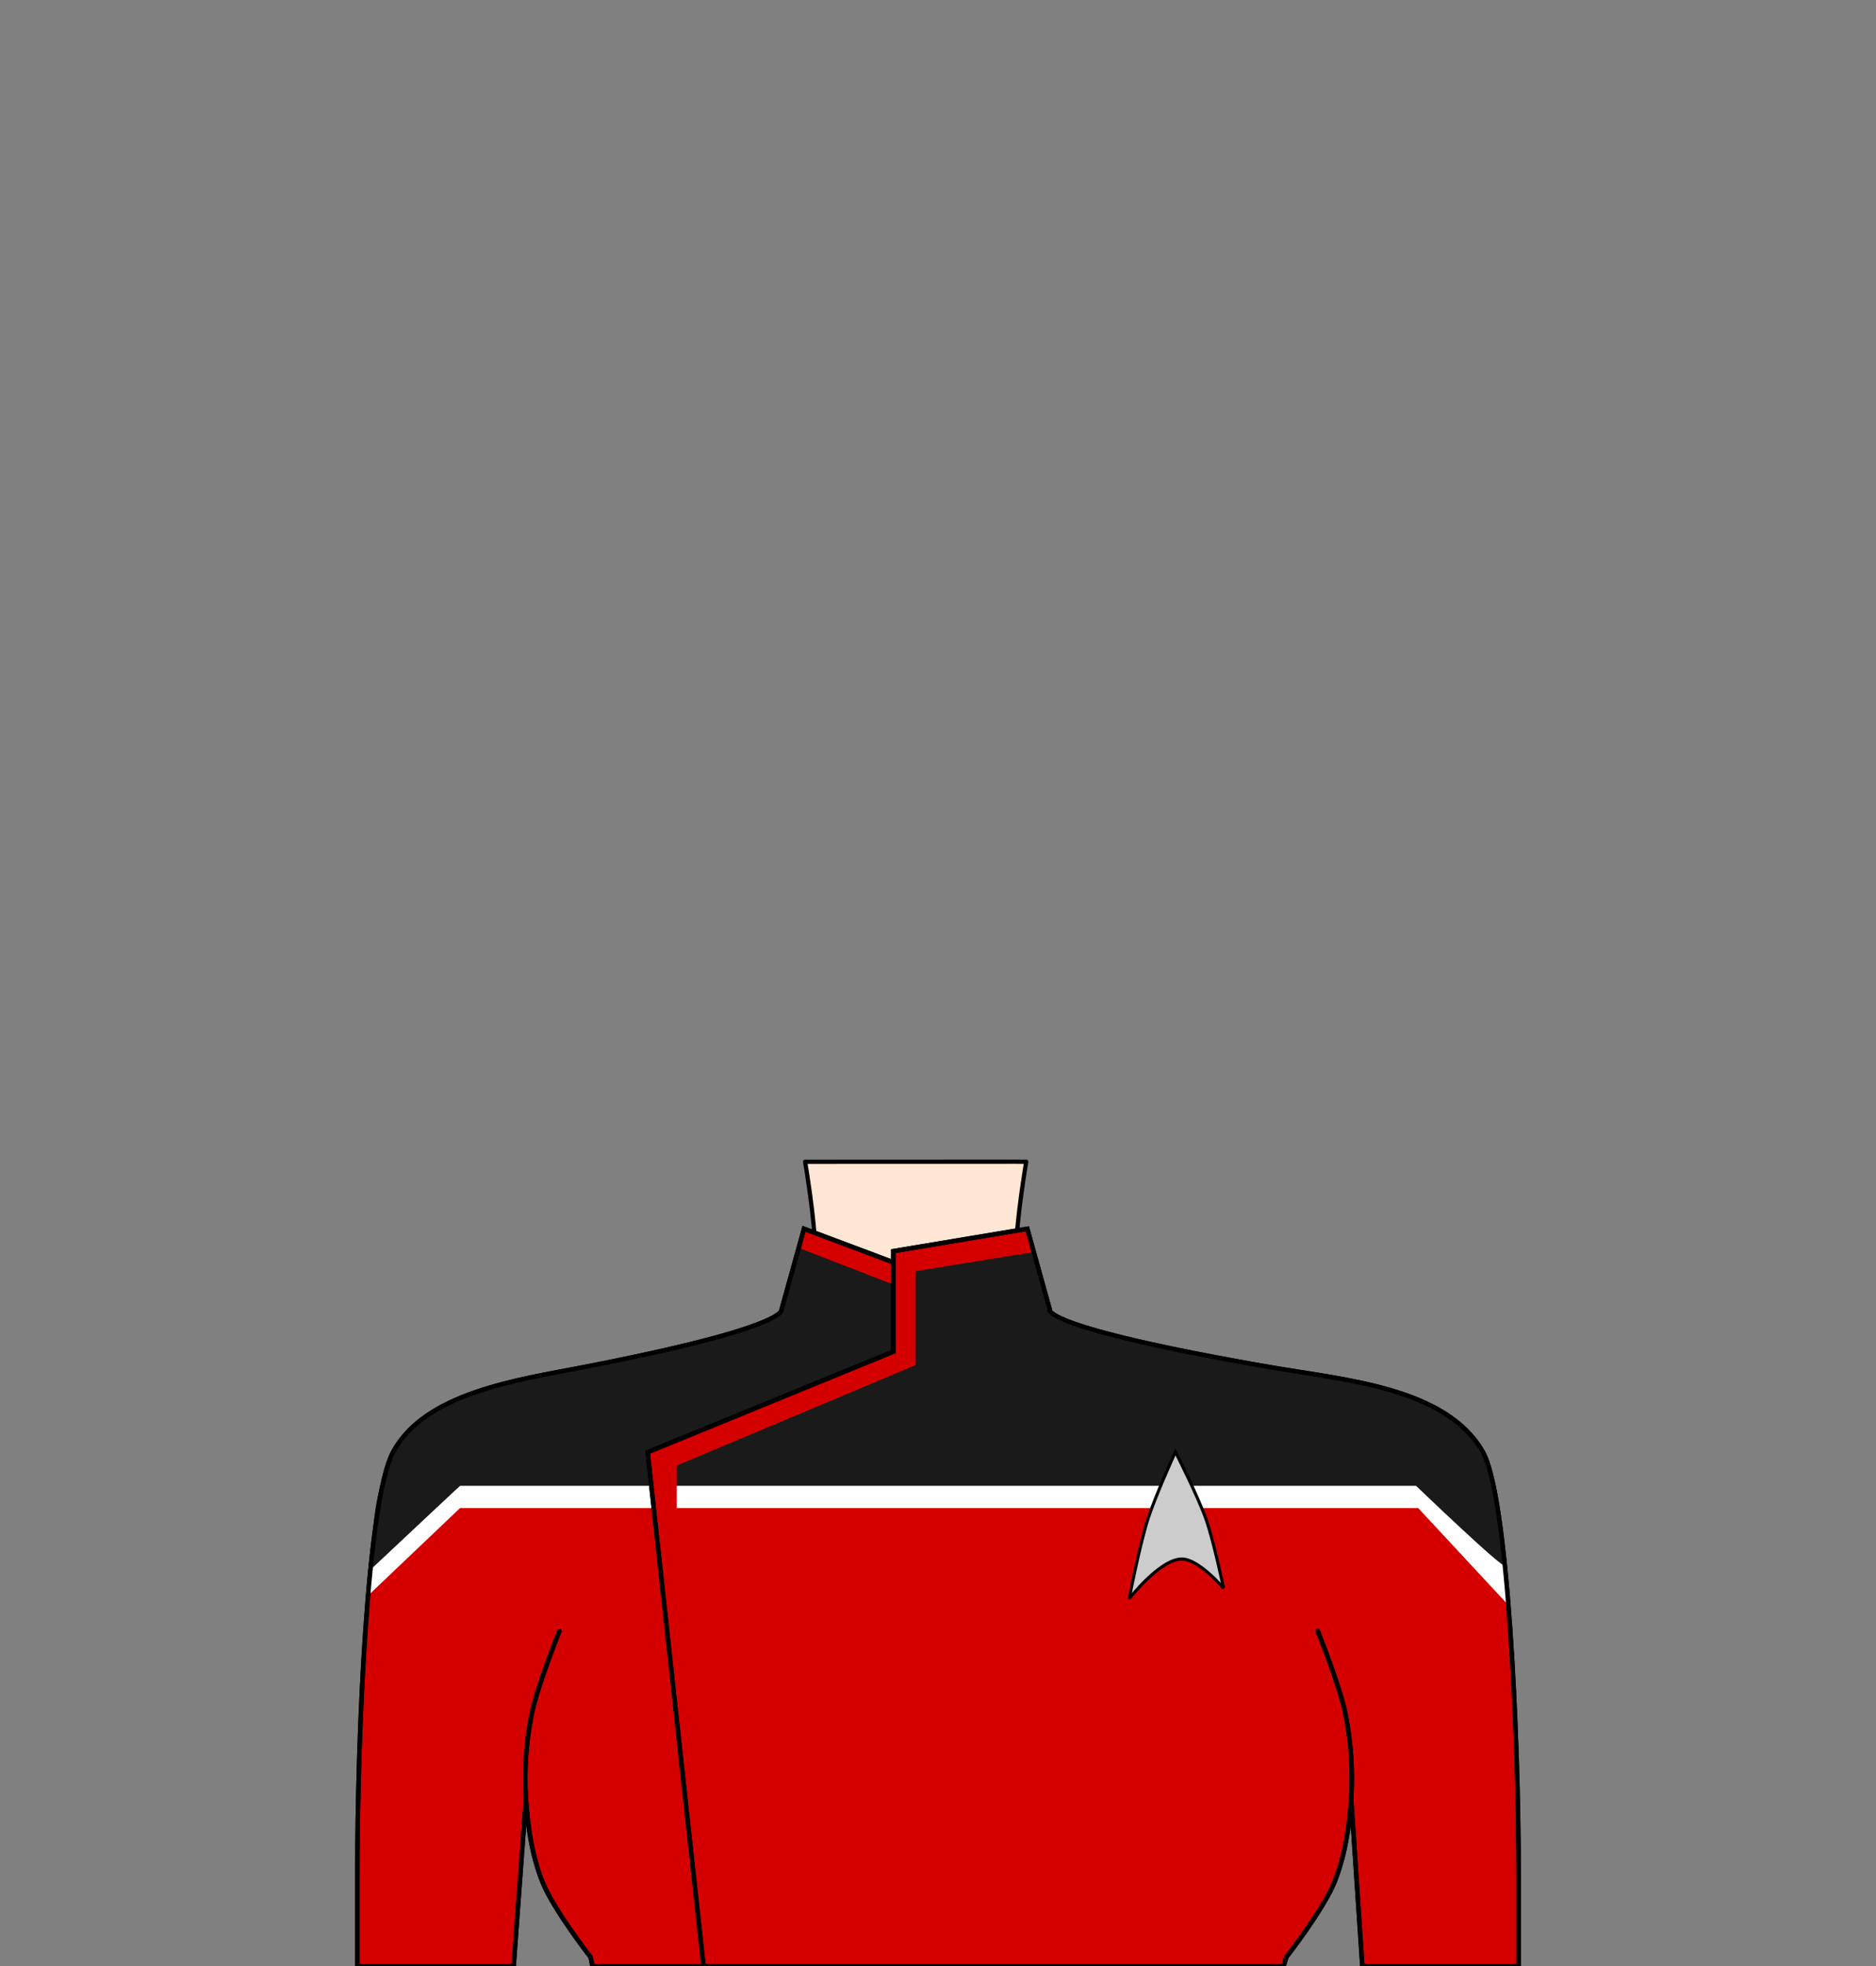 <?xml version="1.0" encoding="UTF-8" standalone="no"?>
<!-- Created with Inkscape (http://www.inkscape.org/) -->

<svg
   width="840"
   height="880"
   viewBox="0 0 222.25 232.833"
   version="1.1"
   id="mySVG"
   inkscape:version="1.1.2 (b8e25be833, 2022-02-05)"
   sodipodi:docname="uniform_female1.svg"
   xml:space="preserve"
   xmlns:inkscape="http://www.inkscape.org/namespaces/inkscape"
   xmlns:sodipodi="http://sodipodi.sourceforge.net/DTD/sodipodi-0.dtd"
   xmlns="http://www.w3.org/2000/svg"
   xmlns:svg="http://www.w3.org/2000/svg"><rect x="0" y="0" width="222.25" height="232.833" fill="#808080" stroke="none"/><sodipodi:namedview
     id="namedview7"
     pagecolor="#ffffff"
     bordercolor="#666666"
     borderopacity="1.0"
     inkscape:showpageshadow="2"
     inkscape:pageopacity="0.0"
     inkscape:pagecheckerboard="false"
     inkscape:deskcolor="#d1d1d1"
     inkscape:document-units="mm"
     showgrid="true"
     showguides="true"
     inkscape:zoom="0.52221045"
     inkscape:cx="125.42836"
     inkscape:cy="428.94584"
     inkscape:window-width="1920"
     inkscape:window-height="1094"
     inkscape:window-x="-11"
     inkscape:window-y="-11"
     inkscape:window-maximized="1"
     inkscape:current-layer="layer1"
     inkscape:pageshadow="2"
     units="px"
     width="801px"><inkscape:grid
       type="xygrid"
       id="grid9" /></sodipodi:namedview><defs
     id="defs2"><inkscape:path-effect
       effect="simplify"
       id="path-effect14166"
       is_visible="true"
       lpeversion="1"
       steps="1"
       threshold="0.002"
       smooth_angles="360"
       helper_size="0"
       simplify_individual_paths="false"
       simplify_just_coalesce="false" /><inkscape:path-effect
       effect="simplify"
       id="path-effect2574"
       is_visible="true"
       lpeversion="1"
       steps="1"
       threshold="0.002"
       smooth_angles="360"
       helper_size="0"
       simplify_individual_paths="false"
       simplify_just_coalesce="false" /><inkscape:path-effect
       effect="simplify"
       id="path-effect441"
       is_visible="true"
       lpeversion="1"
       steps="1"
       threshold="0.002"
       smooth_angles="360"
       helper_size="0"
       simplify_individual_paths="false"
       simplify_just_coalesce="false" /><inkscape:path-effect
       effect="simplify"
       id="path-effect437"
       is_visible="true"
       lpeversion="1"
       steps="1"
       threshold="0.002"
       smooth_angles="360"
       helper_size="0"
       simplify_individual_paths="false"
       simplify_just_coalesce="false" /></defs><g
     inkscape:label="Ebene 1"
     inkscape:groupmode="layer"
     id="layer1"><path
       id="neck"
       style="fill:#ffe6d5;stroke:#000000;stroke-width:0.5;stroke-linecap:round;stroke-linejoin:round"
       d="m 95.382,158.75 c 0,0 1.191,-7.033 1.191,-10.583 0,-3.55 -1.191,-10.583 -1.191,-10.583 h 1.191 l 23.812,-0.007 1.191,0.007 c 0,0 -1.191,7.033 -1.191,10.583 0,3.55 1.191,10.583 1.191,10.583"
       sodipodi:nodetypes="caccccac" /><path
       style="fill:#d40000;stroke:#000000;stroke-width:0.529;stroke-linecap:round;stroke-linejoin:miter;stroke-dasharray:none;stroke-opacity:1"
       d="m 66.276,193.172 c 0,0 -2.635,6.501 -3.307,9.922 -0.64,3.252 -0.878,6.614 -0.661,9.922 0.22,3.366 0.721,6.795 1.984,9.922 1.315,3.255 5.689,8.864 5.689,8.864 l 0.199,1.032 h 40.946 l -5.292,-83.344 -10.583,-3.969 -2.646,9.525 c 0,0 1.355,2.06 -23.548,6.879 -7.805,1.511 -18.746,3.041 -22.49,10.054 -3.062,5.736 -4.233,33.306 -4.233,50.271 v 10.583 h 18.521 l 1.453,-19.818"
       id="uniform_left"
       sodipodi:nodetypes="caaaccccccsssccc" /><path
       id="path4903"
       style="fill:#ffffff;stroke:none;stroke-width:0.529;stroke-linecap:butt;stroke-linejoin:miter;stroke-dasharray:none;stroke-opacity:1"
       d="m 54.504,175.948 -10.656,9.598 c -0.051,0.901 -0.095,2.364 -0.135,3.31 l 10.792,-10.262 h 22.944 l -0.287,-2.646 z"
       sodipodi:nodetypes="ccccccc" /><path
       style="fill:#1a1a1a;stroke:none;stroke-width:0.529;stroke-linecap:butt;stroke-linejoin:miter;stroke-dasharray:none;stroke-opacity:1"
       d="M 105.833,175.948 H 54.504 l -10.65,9.985 c 0,0 0.282,-4.236 0.478,-6.065 0.392,-3.656 1.469,-6.455 2.235,-7.889 3.744,-7.013 14.685,-8.544 22.49,-10.054 24.903,-4.82 23.548,-6.879 23.548,-6.879 l 1.984,-7.276 11.245,4.366"
       id="path4147"
       sodipodi:nodetypes="cccsssccc" /><path
       style="fill:none;stroke:#000000;stroke-width:0.529;stroke-linecap:round;stroke-linejoin:miter;stroke-dasharray:none;stroke-opacity:1"
       d="m 66.276,193.172 c 0,0 -2.635,6.501 -3.307,9.922 -0.64,3.252 -0.878,6.614 -0.661,9.922 0.22,3.366 0.721,6.795 1.984,9.922 1.315,3.255 5.689,8.864 5.689,8.864 l 0.199,1.032 h 40.946 l -5.292,-83.344 -10.583,-3.969 -2.646,9.525 c 0,0 1.355,2.06 -23.548,6.879 -7.805,1.511 -18.746,3.041 -22.49,10.054 -3.062,5.736 -4.233,33.306 -4.233,50.271 v 10.583 h 18.521 l 1.453,-19.818"
       id="path1378"
       sodipodi:nodetypes="caaaccccccsssccc" /><path
       style="fill:#d40000;stroke:#000000;stroke-width:0.529;stroke-linecap:round;stroke-linejoin:miter;stroke-dasharray:none;stroke-opacity:1"
       d="m 156.104,193.146 c 0,0 2.635,6.501 3.307,9.922 0.64,3.252 0.878,6.614 0.661,9.922 -0.22,3.366 -0.721,6.795 -1.984,9.922 -1.315,3.255 -5.689,8.864 -5.689,8.864 l -0.329,1.058 H 83.344 l -6.615,-60.854 29.104,-11.906 v -11.906 l 15.875,-2.646 2.646,9.525 c 0,0 -1.577,2.066 26.194,6.879 8.657,1.5 20.83,2.395 25.135,10.054 2.927,5.208 4.233,33.306 4.233,50.271 v 10.583 h -18.521 l -1.323,-19.844"
       id="uniform_right"
       sodipodi:nodetypes="caaaccccccccsssccc" /><path
       id="path5014"
       style="fill:#ffffff;stroke:none;stroke-width:0.529;stroke-linecap:butt;stroke-linejoin:miter;stroke-dasharray:none;stroke-opacity:1"
       d="m 80.169,175.948 v 2.646 h 87.842 l 10.523,11.324 c -0.056,-1.429 -0.118,-3.358 -0.194,-4.687 l -9.006,-9.283 z"
       sodipodi:nodetypes="ccccccc" /><path
       style="fill:#1a1a1a;stroke:none;stroke-width:0.529;stroke-linecap:butt;stroke-linejoin:miter;stroke-dasharray:none;stroke-opacity:1"
       d="m 122.37,147.77 1.984,7.276 c 0,0 -1.577,2.066 26.194,6.879 8.657,1.5 20.83,2.395 25.135,10.054 1.562,4.856 2.34,8.988 2.591,13.395 0.042,0.73 -10.529,-9.426 -10.529,-9.426 h -20.902 -9.26 -14.552 -42.863 v -2.381 l 28.311,-11.906 v -11.113 c 5.459,-0.905 13.891,-2.249 13.891,-2.249 z"
       id="path4875"
       sodipodi:nodetypes="ccscccccccccccc" /><path
       style="fill:#cccccc;stroke:#000000;stroke-width:0.362px;stroke-linecap:butt;stroke-linejoin:miter;stroke-opacity:1"
       d="m 135.99,179.917 c -0.983,3.073 -2.216,9.421 -2.216,9.421 0,0 3.606,-4.657 6.201,-4.711 2.022,-0.042 4.98,3.468 4.98,3.468 0,0 -1.148,-5.525 -2.081,-8.179 -0.968,-2.754 -3.624,-7.972 -3.624,-7.972 0,0 -2.386,5.237 -3.261,7.972 z"
       id="path7252"
       sodipodi:nodetypes="acacaca" /><path
       style="fill:none;stroke:#000000;stroke-width:0.529;stroke-linecap:round;stroke-linejoin:miter;stroke-dasharray:none;stroke-opacity:1"
       d="m 156.104,193.146 c 0,0 2.635,6.501 3.307,9.922 0.64,3.252 0.878,6.614 0.661,9.922 -0.22,3.366 -0.721,6.795 -1.984,9.922 -1.315,3.255 -5.689,8.864 -5.689,8.864 l -0.329,1.058 H 83.344 l -6.615,-60.854 29.104,-11.906 v -11.906 l 15.875,-2.646 2.646,9.525 c 0,0 -1.577,2.066 26.194,6.879 8.657,1.5 20.83,2.395 25.135,10.054 2.927,5.208 4.233,33.306 4.233,50.271 v 10.583 h -18.521 l -1.323,-19.844"
       id="path1376"
       sodipodi:nodetypes="caaaccccccccsssccc" /></g></svg>
